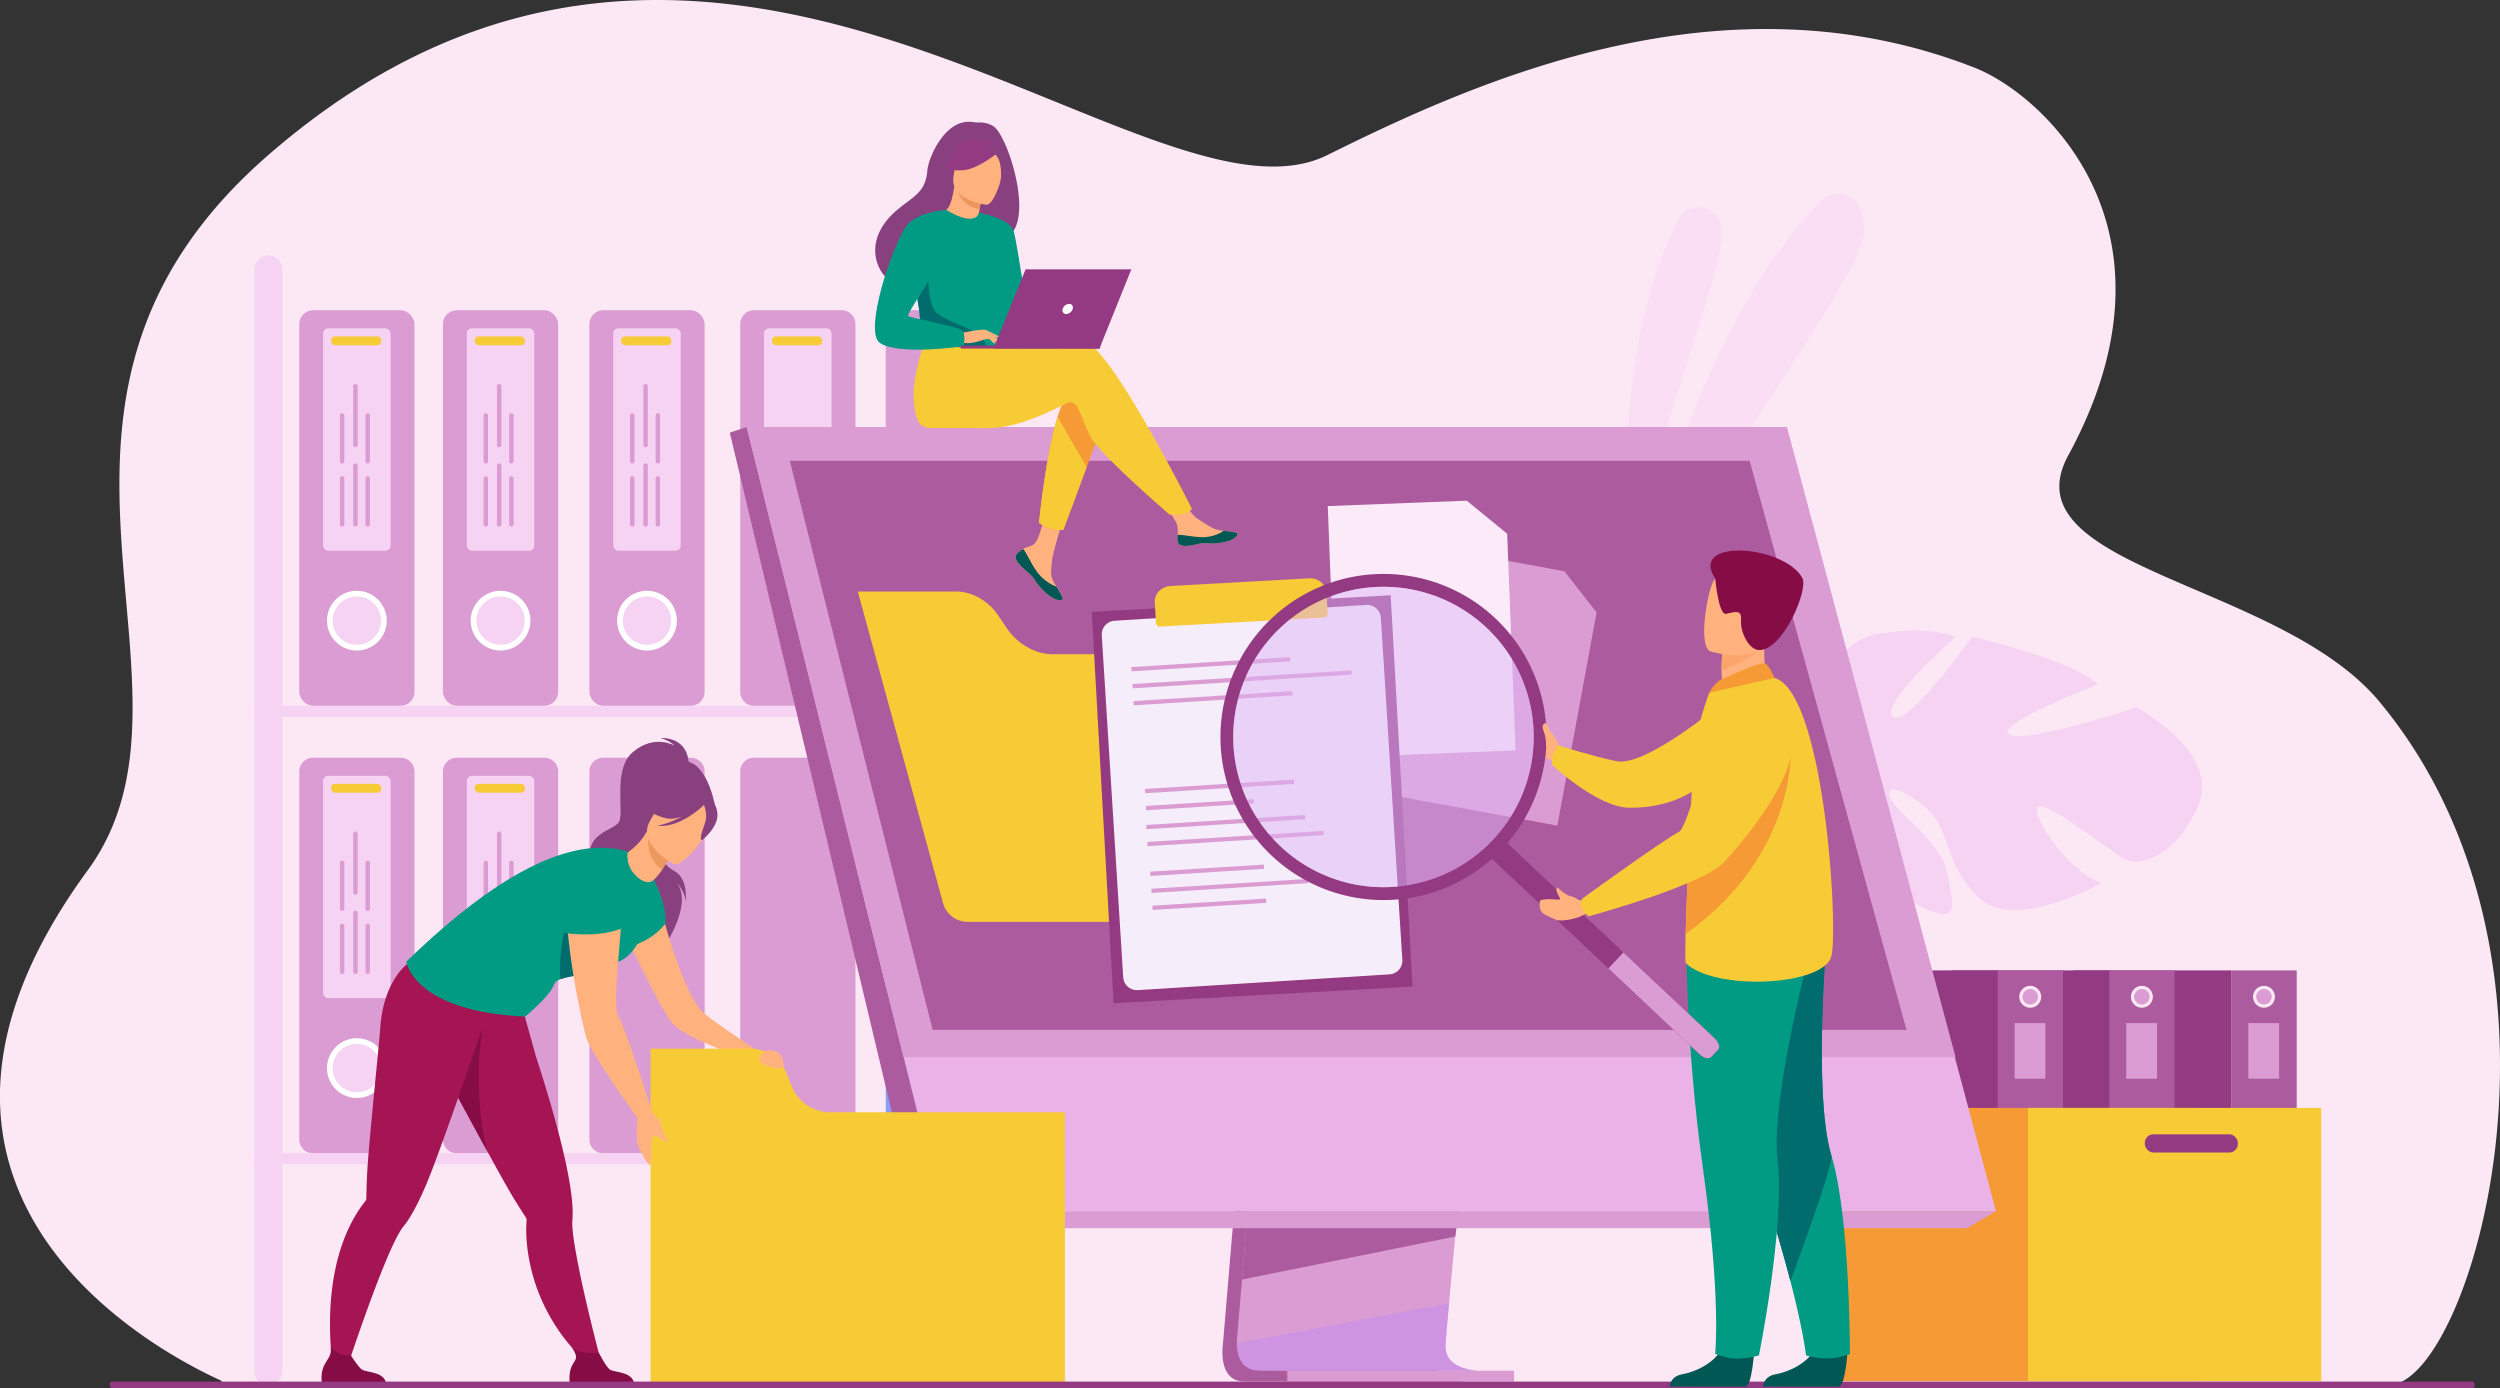 <svg xmlns="http://www.w3.org/2000/svg" viewBox="0 0 2470.11 1371.81"><rect x="0" y="0" width="2470.11" height="1371.81" fill="#333333" stroke="none"/><defs><style>.cls-1{fill:#fce8f5;}.cls-2{opacity:0.5;}.cls-3{fill:#f6d3f3;}.cls-4{fill:#da9cd2;}.cls-5{fill:#fff;}.cls-6{fill:#f7cb36;}.cls-7{fill:#505aba;}.cls-8{fill:#8c9df4;}.cls-9{fill:#ac5b9e;}.cls-10{fill:#933a82;}.cls-11{fill:#f59a34;}.cls-12{fill:#eab2e6;}.cls-13{fill:#c18cf2;}.cls-14{fill:#88407f;}.cls-15{fill:#ffb27d;}.cls-16{fill:#a51453;}.cls-17{fill:#850c45;}.cls-18{fill:#009b82;}.cls-19{fill:#006c6d;}.cls-20{fill:#ed985f;}.cls-21{fill:#005754;}.cls-22{fill:#ed975d;}.cls-23{fill:#fbebf9;}.cls-24{fill:#f5edf9;}.cls-25{fill:#fca56b;}.cls-26{fill:#dfb5f7;}</style></defs><g id="Layer_2" data-name="Layer 2"><g id="Layer_1-2" data-name="Layer 1"><path class="cls-1" d="M2360.24,1368.44c-133.63,0-2139.89.48-2141-3L219,1365a2.37,2.37,0,0,1-.19-.64c-.75-1.75-386.33-157.06-132.16-504.46,133.2-182.07-104.6-460.82,178.53-706.78,443.67-385.44,867.07,89.31,1046.54,0C1462.61,78,1705-29.54,1951.1,66.93c67.61,26.5,214,159.45,92.44,383-60.75,111.72,208.83,124.69,307.45,243.4C2565.74,951.86,2440.16,1368.44,2360.24,1368.44Z"/><g class="cls-2"><path class="cls-3" d="M1611.53,565.09S1585.76,361,1657.82,217.42c9.57-19.08,37.9-15.52,42.63,5.31.08.34.15.69.23,1.05C1708.18,259.46,1631.67,436.93,1611.53,565.09Z"/></g><g class="cls-2"><path class="cls-3" d="M1613.33,624.9S1652.75,352,1798.27,199.31c8.87-9.31,23.75-10.44,33.38-1.92,6.27,5.55,10.95,15.5,9.86,33.12C1838.6,277.51,1682.41,472.24,1613.33,624.9Z"/></g><rect class="cls-4" x="295.68" y="306.51" width="113.85" height="390.87" rx="13.76" transform="translate(705.2 1003.89) rotate(180)"/><path class="cls-3" d="M379.28,613.08a26.68,26.68,0,1,0-26.68,26.68A26.67,26.67,0,0,0,379.28,613.08Z"/><path class="cls-5" d="M352.6,642.74a29.51,29.51,0,1,1,29.51-29.51A29.55,29.55,0,0,1,352.6,642.74Zm0-53.36a23.86,23.86,0,1,0,23.86,23.85A23.88,23.88,0,0,0,352.6,589.38Z"/><rect class="cls-3" x="319.25" y="324.4" width="66.67" height="219.71" rx="5.08" transform="translate(705.17 868.51) rotate(180)"/><rect class="cls-6" x="327.06" y="332.35" width="49.69" height="8.81" rx="4.05" transform="translate(703.81 673.51) rotate(180)"/><path class="cls-4" d="M361.1,472.76v45.29a2.21,2.21,0,0,0,2.2,2.2h0a2.21,2.21,0,0,0,2.21-2.2V472.76a2.21,2.21,0,0,0-2.21-2.2h0A2.21,2.21,0,0,0,361.1,472.76Z"/><path class="cls-4" d="M361.1,410.46v45.28a2.21,2.21,0,0,0,2.2,2.21h0a2.21,2.21,0,0,0,2.21-2.21V410.46a2.2,2.2,0,0,0-2.21-2.2h0A2.2,2.2,0,0,0,361.1,410.46Z"/><path class="cls-4" d="M335.84,472.76v45.29a2.2,2.2,0,0,0,2.2,2.2h0a2.2,2.2,0,0,0,2.2-2.2V472.76a2.2,2.2,0,0,0-2.2-2.2h0A2.2,2.2,0,0,0,335.84,472.76Z"/><path class="cls-4" d="M335.84,410.46v45.28A2.2,2.2,0,0,0,338,458h0a2.2,2.2,0,0,0,2.2-2.21V410.46a2.19,2.19,0,0,0-2.2-2.2h0A2.19,2.19,0,0,0,335.84,410.46Z"/><path class="cls-4" d="M349,460v58.07a2.2,2.2,0,0,0,2.21,2.2h0a2.2,2.2,0,0,0,2.2-2.2V460a2.21,2.21,0,0,0-2.2-2.2h0A2.21,2.21,0,0,0,349,460Z"/><path class="cls-4" d="M349,381.65v58.07a2.2,2.2,0,0,0,2.21,2.2h0a2.2,2.2,0,0,0,2.2-2.2V381.65a2.21,2.21,0,0,0-2.2-2.2h0A2.21,2.21,0,0,0,349,381.65Z"/><rect class="cls-4" x="437.66" y="306.51" width="113.85" height="390.87" rx="13.76" transform="translate(989.16 1003.89) rotate(180)"/><path class="cls-3" d="M521.26,613.08a26.68,26.68,0,1,0-26.68,26.68A26.67,26.67,0,0,0,521.26,613.08Z"/><path class="cls-5" d="M494.58,642.74a29.51,29.51,0,1,1,29.51-29.51A29.55,29.55,0,0,1,494.58,642.74Zm0-53.36a23.86,23.86,0,1,0,23.86,23.85A23.88,23.88,0,0,0,494.58,589.38Z"/><rect class="cls-3" x="461.23" y="324.4" width="66.67" height="219.71" rx="5.08" transform="translate(989.13 868.51) rotate(180)"/><rect class="cls-6" x="469.04" y="332.35" width="49.69" height="8.81" rx="4.05" transform="translate(987.77 673.51) rotate(180)"/><path class="cls-4" d="M503.08,472.76v45.29a2.21,2.21,0,0,0,2.21,2.2h0a2.21,2.21,0,0,0,2.2-2.2V472.76a2.21,2.21,0,0,0-2.2-2.2h0A2.21,2.21,0,0,0,503.08,472.76Z"/><path class="cls-4" d="M503.08,410.46v45.28a2.21,2.21,0,0,0,2.21,2.21h0a2.21,2.21,0,0,0,2.2-2.21V410.46a2.2,2.2,0,0,0-2.2-2.2h0A2.2,2.2,0,0,0,503.08,410.46Z"/><path class="cls-4" d="M477.82,472.76v45.29a2.2,2.2,0,0,0,2.2,2.2h0a2.2,2.2,0,0,0,2.2-2.2V472.76a2.2,2.2,0,0,0-2.2-2.2h0A2.2,2.2,0,0,0,477.82,472.76Z"/><path class="cls-4" d="M477.82,410.46v45.28A2.2,2.2,0,0,0,480,458h0a2.2,2.2,0,0,0,2.2-2.21V410.46a2.19,2.19,0,0,0-2.2-2.2h0A2.19,2.19,0,0,0,477.82,410.46Z"/><path class="cls-4" d="M491,460v58.07a2.2,2.2,0,0,0,2.21,2.2h0a2.2,2.2,0,0,0,2.2-2.2V460a2.21,2.21,0,0,0-2.2-2.2h0A2.21,2.21,0,0,0,491,460Z"/><path class="cls-4" d="M491,381.65v58.07a2.2,2.2,0,0,0,2.21,2.2h0a2.2,2.2,0,0,0,2.2-2.2V381.65a2.21,2.21,0,0,0-2.2-2.2h0A2.21,2.21,0,0,0,491,381.65Z"/><rect class="cls-4" x="582.35" y="306.51" width="113.85" height="390.87" rx="13.76" transform="translate(1278.54 1003.89) rotate(180)"/><path class="cls-3" d="M666,613.08a26.69,26.69,0,1,0-26.69,26.68A26.68,26.68,0,0,0,666,613.08Z"/><path class="cls-5" d="M639.27,642.74a29.51,29.51,0,1,1,29.51-29.51A29.55,29.55,0,0,1,639.27,642.74Zm0-53.36a23.86,23.86,0,1,0,23.86,23.85A23.89,23.89,0,0,0,639.27,589.38Z"/><rect class="cls-3" x="605.92" y="324.4" width="66.67" height="219.71" rx="5.08" transform="translate(1278.51 868.51) rotate(180)"/><rect class="cls-6" x="613.74" y="332.35" width="49.69" height="8.81" rx="4.05" transform="translate(1277.16 673.51) rotate(180)"/><path class="cls-4" d="M647.78,472.76v45.29a2.2,2.2,0,0,0,2.2,2.2h0a2.21,2.21,0,0,0,2.2-2.2V472.76a2.21,2.21,0,0,0-2.2-2.2h0A2.2,2.2,0,0,0,647.78,472.76Z"/><path class="cls-4" d="M647.78,410.46v45.28A2.2,2.2,0,0,0,650,458h0a2.21,2.21,0,0,0,2.2-2.21V410.46a2.2,2.2,0,0,0-2.2-2.2h0A2.19,2.19,0,0,0,647.78,410.46Z"/><path class="cls-4" d="M622.51,472.76v45.29a2.21,2.21,0,0,0,2.2,2.2h0a2.21,2.21,0,0,0,2.21-2.2V472.76a2.21,2.21,0,0,0-2.21-2.2h0A2.21,2.21,0,0,0,622.51,472.76Z"/><path class="cls-4" d="M622.51,410.46v45.28a2.21,2.21,0,0,0,2.2,2.21h0a2.21,2.21,0,0,0,2.21-2.21V410.46a2.2,2.2,0,0,0-2.21-2.2h0A2.2,2.2,0,0,0,622.51,410.46Z"/><path class="cls-4" d="M635.66,460v58.07a2.19,2.19,0,0,0,2.2,2.2h0a2.19,2.19,0,0,0,2.2-2.2V460a2.2,2.2,0,0,0-2.2-2.2h0A2.2,2.2,0,0,0,635.66,460Z"/><path class="cls-4" d="M635.66,381.65v58.07a2.19,2.19,0,0,0,2.2,2.2h0a2.19,2.19,0,0,0,2.2-2.2V381.65a2.2,2.2,0,0,0-2.2-2.2h0A2.2,2.2,0,0,0,635.66,381.65Z"/><path class="cls-4" d="M745.11,306.51h86.34a13.75,13.75,0,0,1,13.75,13.75V683.63a13.76,13.76,0,0,1-13.76,13.76H745.11a13.76,13.76,0,0,1-13.76-13.76V320.27A13.76,13.76,0,0,1,745.11,306.51Z" transform="translate(1576.56 1003.89) rotate(180)"/><rect class="cls-3" x="754.93" y="324.4" width="66.67" height="219.71" rx="5.08" transform="translate(1576.53 868.51) rotate(180)"/><rect class="cls-6" x="762.74" y="332.35" width="49.69" height="8.81" rx="4.05" transform="translate(1575.18 673.51) rotate(180)"/><rect class="cls-4" x="875.16" y="306.51" width="113.85" height="390.87" rx="13.76" transform="translate(1864.16 1003.89) rotate(180)"/><rect class="cls-4" x="898.73" y="324.4" width="66.67" height="219.71" rx="5.08" transform="translate(1864.13 868.51) rotate(180)"/><rect class="cls-4" x="906.54" y="332.35" width="49.69" height="8.81" rx="4.05" transform="translate(1862.78 673.51) rotate(180)"/><path class="cls-4" d="M309.43,748.62h86.33a13.76,13.76,0,0,1,13.76,13.76v363.36a13.75,13.75,0,0,1-13.75,13.75H309.43a13.76,13.76,0,0,1-13.76-13.76V762.38A13.76,13.76,0,0,1,309.43,748.62Z" transform="translate(705.2 1888.11) rotate(180)"/><circle class="cls-3" cx="352.6" cy="1055.19" r="26.68"/><path class="cls-5" d="M352.6,1084.85a29.51,29.51,0,1,1,29.51-29.51A29.55,29.55,0,0,1,352.6,1084.85Zm0-53.37a23.86,23.86,0,1,0,23.86,23.86A23.89,23.89,0,0,0,352.6,1031.48Z"/><rect class="cls-3" x="319.25" y="766.51" width="66.67" height="219.71" rx="5.08" transform="translate(705.17 1752.72) rotate(180)"/><rect class="cls-6" x="327.06" y="774.46" width="49.69" height="8.81" rx="4.05" transform="translate(703.81 1557.72) rotate(180)"/><path class="cls-4" d="M361.1,914.87v45.28a2.21,2.21,0,0,0,2.2,2.21h0a2.21,2.21,0,0,0,2.21-2.21V914.87a2.2,2.2,0,0,0-2.21-2.2h0A2.2,2.2,0,0,0,361.1,914.87Z"/><path class="cls-4" d="M361.1,852.57v45.28a2.2,2.2,0,0,0,2.2,2.2h0a2.2,2.2,0,0,0,2.21-2.2V852.57a2.21,2.21,0,0,0-2.21-2.21h0A2.21,2.21,0,0,0,361.1,852.57Z"/><path class="cls-4" d="M335.84,914.87v45.28a2.2,2.2,0,0,0,2.2,2.21h0a2.2,2.2,0,0,0,2.2-2.21V914.87a2.19,2.19,0,0,0-2.2-2.2h0A2.19,2.19,0,0,0,335.84,914.87Z"/><path class="cls-4" d="M335.84,852.57v45.28a2.19,2.19,0,0,0,2.2,2.2h0a2.19,2.19,0,0,0,2.2-2.2V852.57a2.2,2.2,0,0,0-2.2-2.21h0A2.2,2.2,0,0,0,335.84,852.57Z"/><path class="cls-4" d="M349,902.09v58.06a2.21,2.21,0,0,0,2.21,2.21h0a2.21,2.21,0,0,0,2.2-2.21V902.09a2.2,2.2,0,0,0-2.2-2.2h0A2.2,2.2,0,0,0,349,902.09Z"/><path class="cls-4" d="M349,823.76v58.07a2.21,2.21,0,0,0,2.21,2.2h0a2.21,2.21,0,0,0,2.2-2.2V823.76a2.2,2.2,0,0,0-2.2-2.2h0A2.2,2.2,0,0,0,349,823.76Z"/><path class="cls-4" d="M451.41,748.62h86.34a13.76,13.76,0,0,1,13.76,13.76v363.36a13.75,13.75,0,0,1-13.75,13.75H451.41a13.76,13.76,0,0,1-13.76-13.76V762.38A13.76,13.76,0,0,1,451.41,748.62Z" transform="translate(989.16 1888.11) rotate(180)"/><path class="cls-7" d="M521.26,1055.19a26.68,26.68,0,1,0-26.68,26.68A26.68,26.68,0,0,0,521.26,1055.19Z"/><path class="cls-5" d="M494.58,1084.85a29.51,29.51,0,1,1,29.51-29.51A29.55,29.55,0,0,1,494.58,1084.85Zm0-53.37a23.86,23.86,0,1,0,23.86,23.86A23.89,23.89,0,0,0,494.58,1031.48Z"/><rect class="cls-3" x="461.23" y="766.51" width="66.67" height="219.71" rx="5.08" transform="translate(989.13 1752.72) rotate(180)"/><rect class="cls-6" x="469.04" y="774.46" width="49.69" height="8.81" rx="4.05" transform="translate(987.77 1557.72) rotate(180)"/><path class="cls-4" d="M503.08,914.87v45.28a2.21,2.21,0,0,0,2.21,2.21h0a2.21,2.21,0,0,0,2.2-2.21V914.87a2.2,2.2,0,0,0-2.2-2.2h0A2.2,2.2,0,0,0,503.08,914.87Z"/><path class="cls-4" d="M503.08,852.57v45.28a2.2,2.2,0,0,0,2.21,2.2h0a2.2,2.2,0,0,0,2.2-2.2V852.57a2.21,2.21,0,0,0-2.2-2.21h0A2.21,2.21,0,0,0,503.08,852.57Z"/><path class="cls-4" d="M477.82,914.87v45.28a2.2,2.2,0,0,0,2.2,2.21h0a2.2,2.2,0,0,0,2.2-2.21V914.87a2.19,2.19,0,0,0-2.2-2.2h0A2.19,2.19,0,0,0,477.82,914.87Z"/><path class="cls-4" d="M477.82,852.57v45.28a2.19,2.19,0,0,0,2.2,2.2h0a2.19,2.19,0,0,0,2.2-2.2V852.57a2.2,2.2,0,0,0-2.2-2.21h0A2.2,2.2,0,0,0,477.82,852.57Z"/><path class="cls-4" d="M491,902.09v58.06a2.21,2.21,0,0,0,2.21,2.21h0a2.21,2.21,0,0,0,2.2-2.21V902.09a2.2,2.2,0,0,0-2.2-2.2h0A2.2,2.2,0,0,0,491,902.09Z"/><path class="cls-4" d="M491,823.76v58.07a2.21,2.21,0,0,0,2.21,2.2h0a2.21,2.21,0,0,0,2.2-2.2V823.76a2.2,2.2,0,0,0-2.2-2.2h0A2.2,2.2,0,0,0,491,823.76Z"/><path class="cls-4" d="M596.1,748.62h86.34a13.76,13.76,0,0,1,13.76,13.76v363.36a13.75,13.75,0,0,1-13.75,13.75H596.1a13.76,13.76,0,0,1-13.76-13.76V762.38A13.76,13.76,0,0,1,596.1,748.62Z" transform="translate(1278.54 1888.11) rotate(180)"/><path class="cls-4" d="M745.11,748.62h86.34a13.75,13.75,0,0,1,13.75,13.75v363.36a13.75,13.75,0,0,1-13.75,13.75H745.11a13.76,13.76,0,0,1-13.76-13.76V762.38a13.76,13.76,0,0,1,13.76-13.76Z" transform="translate(1576.56 1888.11) rotate(180)"/><path class="cls-8" d="M888.91,748.62h86.33A13.76,13.76,0,0,1,989,762.38v363.36a13.75,13.75,0,0,1-13.75,13.75H888.91a13.76,13.76,0,0,1-13.76-13.76V762.38A13.76,13.76,0,0,1,888.91,748.62Z" transform="translate(1864.16 1888.11) rotate(180)"/><path class="cls-3" d="M265.22,1368.46h0a13.69,13.69,0,0,1-13.69-13.69V266.06a13.69,13.69,0,0,1,13.69-13.69h0a13.69,13.69,0,0,1,13.69,13.69V1354.77A13.69,13.69,0,0,1,265.22,1368.46Z"/><rect class="cls-3" x="251.53" y="697.43" width="790.84" height="10.99" transform="translate(1293.91 1405.86) rotate(180)"/><rect class="cls-3" x="251.53" y="1139.31" width="839.94" height="10.99" transform="translate(1343.01 2289.62) rotate(180)"/><path class="cls-3" d="M1932.23,629.48S1857,694.75,1870.05,708s78.54-78.76,78.54-78.76,98.45,22.16,124.28,47c0,0-103.54,39.88-87.67,49.51s125.53-26.87,125.53-26.87,83.82,44.36,61.25,97-58.68,59.26-71.65,53.39-81.75-61.8-87.09-51.35S2043.39,860,2076,872.56c0,0-85.34,48.42-120.38,14.8s-28.19-66.39-50.22-86.77-44.19-27.65-37.46-12,49.8,42.8,56,73.92,13.67,53.2-27.24,32.54-100.51-75.19-91.7-112.27c.39-1.61.75-3.16,1.1-4.63a18.08,18.08,0,0,0-1.1,4.63c-9.49-1.35-33.53,9-51.26,17.5-2.83,1.6-6.94,3.66-12.71,6.29h0c-2.51,1.28-4.54,2.34-6,3.08-37,21.21-72.87,80-72.87,80l-9.12-3.93c26.12-67.22,90.5-88.45,90.5-88.45,46.82-20.19,70.22-51.59,70.22-51.59s-37.66-91.5,34.66-117.92C1848.45,627.74,1898.73,616.17,1932.23,629.48Z"/><rect class="cls-9" x="2204.58" y="958.81" width="64.67" height="208.62" transform="translate(4473.83 2126.23) rotate(180)"/><rect class="cls-10" x="2048.63" y="958.81" width="155.95" height="208.62" transform="translate(4253.21 2126.23) rotate(180)"/><path class="cls-1" d="M2247.71,984.86a10.8,10.8,0,1,0-10.8,10.8A10.79,10.79,0,0,0,2247.71,984.86Z"/><path class="cls-4" d="M2244.55,984.86a7.64,7.64,0,1,0-7.64,7.63A7.64,7.64,0,0,0,2244.55,984.86Z"/><rect class="cls-4" x="2221.47" y="1010.87" width="30.42" height="54.95" transform="translate(4473.36 2076.68) rotate(180)"/><rect class="cls-9" x="2083.94" y="958.81" width="64.67" height="208.62" transform="translate(4232.55 2126.23) rotate(180)"/><rect class="cls-10" x="1927.99" y="958.81" width="155.95" height="208.62" transform="translate(4011.94 2126.23) rotate(180)"/><path class="cls-1" d="M2127.07,984.86a10.8,10.8,0,1,0-10.79,10.8A10.79,10.79,0,0,0,2127.07,984.86Z"/><path class="cls-4" d="M2123.91,984.86a7.63,7.63,0,1,0-7.63,7.63A7.64,7.64,0,0,0,2123.91,984.86Z"/><rect class="cls-4" x="2100.83" y="1010.87" width="30.42" height="54.95" transform="translate(4232.08 2076.68) rotate(180)"/><rect class="cls-9" x="1973.64" y="958.81" width="64.67" height="208.62" transform="translate(4011.94 2126.23) rotate(180)"/><rect class="cls-10" x="1817.69" y="958.81" width="155.95" height="208.62" transform="translate(3791.32 2126.23) rotate(180)"/><path class="cls-1" d="M2016.76,984.86a10.8,10.8,0,1,0-10.79,10.8A10.79,10.79,0,0,0,2016.76,984.86Z"/><path class="cls-4" d="M2013.6,984.86a7.63,7.63,0,1,0-7.63,7.63A7.64,7.64,0,0,0,2013.6,984.86Z"/><rect class="cls-4" x="1990.52" y="1010.87" width="30.42" height="54.95" transform="translate(4011.46 2076.68) rotate(180)"/><rect class="cls-11" x="1807.97" y="1094.66" width="365.37" height="269.95" transform="translate(3981.31 2459.27) rotate(180)"/><rect class="cls-6" x="2003.77" y="1094.66" width="289.69" height="269.95" transform="translate(4297.22 2459.27) rotate(180)"/><rect class="cls-10" x="2119.16" y="1120.74" width="91.93" height="17.99" rx="8.45" transform="translate(4330.25 2259.48) rotate(180)"/><path class="cls-9" d="M1257.61,741.85l-49.41,587.5S1203,1365,1229.51,1365c43.56.1,216.79,0,216.79,0s-32.78-7.42-32.38-24.1c.47-19.66,57.75-604.63,57.75-604.63Z"/><path class="cls-4" d="M1462.61,1354.35c-8.57,0-176.28.31-218.69-.24-18.49-.23-21.73-16.43-21.88-26.92a52.24,52.24,0,0,1,.56-8.75l1.28-15.27,3.28-38.92,2.89-34.38,3.72-44.18,3.13-37.3L1272,730.94l214-5.56s-24.12,244.81-41.19,423c-1.9,19.86-3.71,38.89-5.39,56.67q-.81,8.51-1.57,16.62c-1.59,16.86-3,32.34-4.29,46-.66,7.21-1.28,13.9-1.83,20-2.18,24-3.45,39.38-3.47,42.3a24.66,24.66,0,0,0,.42,4.76C1432.25,1353.5,1459.39,1354.35,1462.61,1354.35Z"/><polygon class="cls-12" points="737.76 421.91 858.12 905.34 874.6 971.55 930.65 1196.72 1972.06 1196.72 1765.45 421.91 737.76 421.91"/><polygon class="cls-9" points="737.76 421.91 721.08 427.47 908.48 1213.54 930.65 1196.72 737.76 421.91"/><polygon class="cls-4" points="908.48 1213.54 1943.48 1213.54 1972.06 1196.72 930.65 1196.72 908.48 1213.54"/><rect class="cls-4" x="1271.94" y="1354.35" width="224.09" height="10.65" transform="translate(2767.97 2719.34) rotate(180)"/><polygon class="cls-9" points="1439.06 1213.54 1437.91 1221.68 1227.16 1264.25 1230.05 1229.87 1231.43 1213.54 1439.06 1213.54"/><g class="cls-2"><path class="cls-13" d="M1462.61,1354.35c-8.57,0-176.28.31-218.69-.24-18.49-.23-21.73-16.43-21.88-26.92l209.75-39.47c-2.18,24-3.45,39.38-3.47,42.3a24.66,24.66,0,0,0,.42,4.76C1432.25,1353.5,1459.39,1354.35,1462.61,1354.35Z"/></g><polygon class="cls-4" points="737.76 421.91 1765.45 421.91 1932.19 1044.61 892.78 1044.61 737.76 421.91"/><polygon class="cls-9" points="1883.72 1017.63 921.5 1017.63 887.11 880.65 873.81 827.65 868.38 806.04 833.04 665.27 831.21 657.94 812.53 583.53 804.17 550.24 797.04 521.84 791.22 498.67 780.33 455.27 1728.69 455.27 1740.66 498.67 1747.04 521.84 1754.87 550.24 1764.05 583.53 1824.52 802.87 1824.52 802.88 1829.63 821.46 1832.02 830.09 1873.77 981.51 1883.72 1017.63"/><path class="cls-14" d="M680.39,756.44s2.5-27.36-28.06-27.36c0,0,9.26,2.51,14,7.54,0,0-19.49-11.44-40.7,6.14s-8,61.68-14.48,70-31.57,10.05-28.5,37.12,79.72,61,74.8,83.38c0,0,30-44.15,8.56-64.3,0,0,10.47,9.86,11.53,21.58,0,0,2.85-22.89-11.72-30.21C653,853.9,642.43,830.21,643.54,826S680.39,756.44,680.39,756.44Z"/><path class="cls-15" d="M650.3,887.76s22.83,94.45,45.24,113.33c13.47,11.35,53.53,37.4,53.53,37.4l-16.66,6s-55.56-18.76-68-33.38-46.49-87.9-46.49-87.9Z"/><path class="cls-6" d="M782.12,1073l-5.36-13.29a37.7,37.7,0,0,0-35-23.57h-99v330.92h409.43V1099H820.58A41.47,41.47,0,0,1,782.12,1073Z"/><path class="cls-16" d="M435.72,1053.7c.2.36.42.73.63,1.1,5,8.69,16.46,30,29.08,53.25,6,11,12.23,22.55,18.16,33.37,10.22,18.67,19.51,35.31,24.94,44.09,5.51,8.94,9.57,15.22,11.22,17.73h0a4.19,4.19,0,0,1,.53,2.6,135.33,135.33,0,0,0,.37,23.41c7.61,75.76,58.69,116.35,58.69,116.35l15.19,2.25s-21.49-79.63-27.83-124.65c-1.06-7.63-1.53-13.81-1.16-17.85,1.12-11.72-1-28.94-4.9-48.71-7-35.13-19.88-78.25-31.06-112.77-.71-2.21-22.07-79.47-22.07-79.47-17.92,15.67-83.31,22.13-83.31,22.13S413.12,1013.5,435.72,1053.7Z"/><path class="cls-17" d="M626.42,1367.07H563s-1.52-9.66,1.79-17c3.17-7,7.69-7.25.58-18.28,4,4.15,17,5.86,26.14,4.63,1.12,1.82,7.24,14,11,16.73C606.67,1356.14,625.14,1355.08,626.42,1367.07Z"/><path class="cls-17" d="M435.72,1053.7c.2.36.42.73.63,1.1,5,8.69,32,58.59,44.64,81.88-14.63-60.18-4.45-120.36-4.45-120.36Z"/><path class="cls-14" d="M671.74,752.59c.42-1.67-36.2,16.55-38.06,18.61-17.18,19-12.28,43.91-2.45,44.15,6.3.15,5.08,10.63,5.08,10.63l70.21-29.7S698.07,747,671.74,752.59Z"/><path class="cls-18" d="M648.15,873.57s10.68,21.35,9.35,38.67c0,0-12.89,20.34-46.3,25.49C611.2,937.73,639.93,873.56,648.15,873.57Z"/><path class="cls-16" d="M485.14,991.26l.22-11.85c-23.63,3-81.45-28.23-81.45-28.23s-24.71,16.44-28.1,63.38c-1.65,22.91-12.09,119.8-13.25,148.73-.42,10.49-.56,18-.61,21v0a4.17,4.17,0,0,1-1,2.44,135.24,135.24,0,0,0-12.8,19.62c-36,67.06-17.19,158.19-17.19,158.19l8.37-2.13s30.47-94.47,50.39-135.33c3.38-6.93,6.45-12.32,9-15.44,7.49-9.1,15.39-24.54,23.18-43.13C436.63,1133.35,485.14,991.26,485.14,991.26Z"/><path class="cls-17" d="M381.37,1367.07H318s-1.52-9.66,1.79-17c3.17-7,8.14-10.23,7-18.74,4,4.15,10.59,8.8,19.76,7.56,1.12,1.82,7.25,11.57,11,14.26C361.62,1356.14,380.09,1355.08,381.37,1367.07Z"/><path class="cls-18" d="M606.92,951.34c-8.51,1.45,1.39,8.22-10.32,9.49-16.67,1.82-33.88,3.07-42.89,6.66-3.29,1.31-5.49,2.93-6.18,5-3.9,11.75-28.65,31.94-28.65,31.94-110.38-5-117.49-54.22-117.49-54.22C473,880.64,534,842.72,584.34,838c12.26-1.14,28.78.39,36.54,3.84,17.61,7.85,27.27,31.71,27.27,31.71S639.27,945.82,606.92,951.34Z"/><path class="cls-19" d="M596.6,960.83c-16.67,1.82-33.88,3.07-42.89,6.66C550,912.44,576,871,576,871S593,940,596.6,960.83Z"/><path class="cls-15" d="M611,861.72s-41.92-2.29-49.36,24,14,131.36,18.58,142.2c8.41,19.74,50.79,78.53,50.79,78.53l13.58-7s-27.28-86.06-33.37-94.57C601.64,991.49,623.53,873.16,611,861.72Z"/><path class="cls-15" d="M644.57,1099.43a62,62,0,0,1,6.33,6.49c2.82,3.45.34,4.69,8.43,20.29,0,0-.41,2.17-2.17,1.77s-7.87-6.44-11-6c0,0-2.24,1.85-2.49,8-.23,5.72-.25,18.37-1.24,20.75s-8.27-10-11.85-18.88c-3.14-7.82-.08-34.2-.08-34.2Z"/><path class="cls-18" d="M553.35,920.93c.11.62,39.67,7.28,64.41-5.28,0,0,20.67-64.75-8.87-61.65s-47,12.4-47.77,26.54S553.35,920.93,553.35,920.93Z"/><path class="cls-15" d="M619.93,846.4c.43,5.24,1.1,11.38,8,18.44,5.25,5.41,12.84,9.63,18.18,4.3a57.81,57.81,0,0,0,8.25-10c4.61-7.92,10.1-16,10.1-16l-23.73-20.79-1.41-1.24a60.56,60.56,0,0,1-17.68,20.06C620,842.39,619.77,844.39,619.93,846.4Z"/><path class="cls-20" d="M664.41,843.17s-5.48,8.07-10.09,16c-14.75-9.1-14.76-27.35-13.63-36.81Z"/><path class="cls-15" d="M665.07,853.58s-35.8-19.92-23.05-42,16.71-39.56,40.11-27.78,22.94,22.76,20.48,31.18S674.71,858.19,665.07,853.58Z"/><path class="cls-14" d="M708.66,802.05C707,792.24,702,791.3,698.55,792c-13.22-21.87-34.82-13.34-34.82-13.34a48.75,48.75,0,0,1-28.22,17s4.15,7.74,21.27,12.52c5.23,1.46,11.17.58,16.89-1.35a95.75,95.75,0,0,1-24.3,9.16c22.56,2.06,44-18.56,46.25-20.77,1,3.2,2.87,9.89,1.78,14.78-1.49,6.65-7.39,18.69-3.79,20.25C693.61,830.16,711.12,816.77,708.66,802.05Z"/><path class="cls-15" d="M755.62,1038.53s-10,7.5-2.46,12.39,21,6.23,21,3C774.37,1043.15,769,1035.47,755.62,1038.53Z"/><rect class="cls-10" x="108.46" y="1365.07" width="2336.66" height="6.73" rx="2.76"/><path class="cls-6" d="M994.87,620.82,986,607.71c-9.52-14.05-25.67-23.25-40.82-23.25H847.55l16.94,61.94,67.22,245.79a25.34,25.34,0,0,0,24.44,18.65h351.26a25.34,25.34,0,0,0,24.45-32L1268.3,646.4H1039.79C1023.11,646.4,1005.34,636.28,994.87,620.82Z"/><path class="cls-15" d="M1005,547.09a5.41,5.41,0,0,0-1,5.81s0,0,0,0c1.4,3.88,6,8.2,11.4,12.52q1,.82,1.83,1.53l.41.36.32.29c5,4.62,3.12,5.68,12.13,15.06,10.26,10.69,17.33,10.89,19.34,9.91,1.7-.83-1.75-6.49-5.58-12.87l-.56-.92-1.52-2.56c-4.49-7.67-3.33-11.27-2.26-22.67.86-9.27,14.44-51.79,14.44-51.79l-19.68-3.4s-5.94,33.86-12.47,39.07c-3.49,2.78-7.4,2.81-10.76,4.87-.24.14-.47.29-.7.44A25.76,25.76,0,0,0,1005,547.09Z"/><path class="cls-21" d="M1005,547.09a5.41,5.41,0,0,0-1,5.81s0,0,0,0c1.71,3.87,6.22,8.18,11.42,12.48.68.56,1.28,1.08,1.81,1.57l.41.36.32.29c5,4.62,3.12,5.68,12.13,15.06,10.26,10.69,17.33,10.89,19.34,9.91,1.7-.83-1.75-6.49-5.58-12.87a43.68,43.68,0,0,1-18.3-13.49c-6-7.61-10-17.3-14-23.25l-1.16-.22A25.76,25.76,0,0,0,1005,547.09Z"/><path class="cls-15" d="M1163.69,534.85c1.21,6.08,9.87,5.07,19.55,2.71s7.37.44,21.14-1.08,17.94-6.65,18.36-8.69c.38-1.82-6.42-2.46-13.72-3.31l-2.76-.33c-8.24-1-14.27-6.35-21.76-10.72-7.08-4.14-17.65-21-17.65-21L1148,493.93s9.91,15.05,13.74,21.59c2.25,3.85,2.13,8.94,1.85,12.87A24.11,24.11,0,0,0,1163.69,534.85Z"/><path class="cls-21" d="M1183.24,537.56c9.67-2.37,7.37.44,21.14-1.08s17.94-6.65,18.36-8.69c.38-1.82-6.42-2.46-13.72-3.31l-.07.14a38.78,38.78,0,0,1-19.72,6.13c-9.34.22-19.23-2.46-25.68-2.36a24.11,24.11,0,0,0,.14,6.46C1164.9,540.93,1173.56,539.92,1183.24,537.56Z"/><path class="cls-11" d="M1091.37,414.09l-17.67,47.49-23.07,62a37.42,37.42,0,0,1-12.24-1.12c-5.51-1.6-11.84-5.77-11.84-5.77s6.42-66.59,18.37-104.81c3.07-9.81,6.5-17.74,10.28-22.21C1073.72,367.82,1091.37,414.09,1091.37,414.09Z"/><path class="cls-6" d="M1073.45,338.65c-10-3.25-36.27-.06-64.7,5.07a19.3,19.3,0,0,1-19.92-9h0l-71.56-5.61s-23.63,52.36-10.72,85.73c1.9,4.91,6.07,8,12.51,8.08h0l57.07.08c35.59,0,75.33-24.44,80.47-25.47,8.41-1.68,11.77,15.15,20.18,32.82s79,78.26,79,78.26,10.86.11,15.35-1.57c4.82-1.81,6.59-4.16,6.59-4.16S1099.52,347.07,1073.45,338.65Z"/><path class="cls-14" d="M981.3,124.57A25.33,25.33,0,0,0,967.63,121a38.37,38.37,0,0,1-6.6-.4c-27.31-4-43.77,35.65-44.74,47.64-1.78,22-13.42,25.36-29.81,39.13-32.87,27.63-23.25,59.75-5.28,71.68,10.78,7.17,29.78,0,29.78,0,.27.19,52-28.88,77.47-42.9C1026.65,230.75,996.65,133.71,981.3,124.57Z"/><path class="cls-15" d="M967.09,224.22c.11.07-12.54,4.38-21,.64-8-3.52-14-16.62-13.86-16.63,3.62-.16,7.6-3.33,10.66-24.09l1.54.55L970.35,194s-1.88,8.31-3.1,16.23C966.23,216.91,965.67,223.28,967.09,224.22Z"/><path class="cls-22" d="M970.35,194s-1,4.48-2.55,12.87c-14.88-2.69-21.27-14.16-23.37-22.21Z"/><path class="cls-15" d="M974.21,202.28s-35.46-4.77-32.15-26.81S943,138,965.8,140.1s25.91,11.18,26.59,18.8S983.52,203,974.21,202.28Z"/><path class="cls-10" d="M991.1,146.82S968.4,166.38,953,168s-21.29-3.39-21.29-3.39a60.27,60.27,0,0,0,14.58-19.74,10.86,10.86,0,0,1,9-6.4C966.23,137.47,987.13,137,991.1,146.82Z"/><path class="cls-14" d="M976.91,145.07s7.6,7.34,10,12.79c2.3,5.25,3,17.82,1.15,22.82,0,0,11.84-23,5.15-34.19C986.1,134.64,976.91,145.07,976.91,145.07Z"/><path class="cls-18" d="M996.93,276.46c-1.1,71.79-.31,56.79-8.17,63.6-1.89,1.63-7.21,2.61-14.21,3.07-22,1.45-60.7-2.19-62.17-6.25-5.07-14.08-1.49-18.45-5.72-40-.44-2.29-1-4.77-1.62-7.48-3.53-14.8-7-19.83,5.57-43.61,11.37-21.53,23.18-39,24.25-38.37,30,17.8,32.39,2.84,32.39,2.84S997.47,241.45,996.93,276.46Z"/><path class="cls-6" d="M1073.7,461.58l-23.07,62a37.42,37.42,0,0,1-12.24-1.12c-5.51-1.6-11.84-5.77-11.84-5.77s6.42-66.59,18.37-104.81Z"/><path class="cls-18" d="M967.25,210.26s30.85,5.24,34.46,18.52,15.52,93.9,15.52,93.9-8.7,8.49-15.94,1.25-22.78-75.43-22.78-75.43Z"/><path class="cls-19" d="M974.55,343.13c-22,1.45-60.7-2.19-62.17-6.25-5.07-14.08-1.49-18.45-5.72-40L917.29,267s-1.77,33.29,8.05,42.05,40.19,16.91,45,24.23A26.74,26.74,0,0,1,974.55,343.13Z"/><path class="cls-15" d="M949.34,329.12s21.71-4.83,25.22-2.9,12.06,8.95,13.13,11.39-7.8-1.85-10.68-2.63c-1.87-.5-6.79,1.21-9.23,2-10.25,3.41-16.53,1.65-16.53,1.65Z"/><path class="cls-18" d="M934.84,207.4s-29.16,1.79-39.26,15.86c-14.21,19.81-42.43,104.26-26.28,115.53,18.19,12.69,82.79,3.35,82.79,3.35s2.16-10.05-.83-14.91-51.6-12.73-53.84-15,28.06-43.74,28.06-50.47S934.84,207.4,934.84,207.4Z"/><path class="cls-15" d="M975.61,332.27s4.54,5.87,6,6.57a4.4,4.4,0,0,0,2.45.52L981,333.84Z"/><path class="cls-15" d="M974.56,326.22l13.22,6.43a2.34,2.34,0,0,1-2.19.84,31.16,31.16,0,0,1-5.73-1.57Z"/><polygon class="cls-10" points="1087.51 341.36 949.33 341.31 949.33 344.36 1086.29 344.41 1087.51 341.36"/><polygon class="cls-10" points="981.64 344.38 1086.29 344.41 1117.79 266.14 1013.31 266.11 981.64 344.38"/><path class="cls-5" d="M1059.88,305.26c.79-2.75-.8-5-3.55-5a7.14,7.14,0,0,0-6.41,5c-.79,2.75.8,5,3.55,5A7.14,7.14,0,0,0,1059.88,305.26Z"/><polygon class="cls-4" points="1576.03 603.16 1547.09 566.19 1545.72 564.45 1544.09 564.14 1410.51 539.57 1365.56 783.9 1538.73 815.76 1577.18 606.75 1577.5 605.04 1576.03 603.16"/><polygon class="cls-23" points="1489.14 527.35 1489.21 529.09 1497.45 741.45 1321.5 748.28 1311.87 500.03 1447.59 494.77 1449.25 494.7 1450.96 496.11 1487.3 525.85 1489.14 527.35"/><path class="cls-10" d="M1373.4,588.16l-293.62,16.37a1.07,1.07,0,0,0-1,1.13l21.43,384.5a1.08,1.08,0,0,0,1.14,1l293.2-16.35a1.07,1.07,0,0,0,1-1.13l-21.46-384.92A.66.66,0,0,0,1373.4,588.16Z"/><path class="cls-24" d="M1372.86,962.69,1124.15,978.3a13.54,13.54,0,0,1-14.36-12.66l-21.2-337.95a13.54,13.54,0,0,1,12.66-14.36L1350,597.73a13.54,13.54,0,0,1,14.36,12.66l21.2,338A13.52,13.52,0,0,1,1372.86,962.69Z"/><path class="cls-4" d="M1274.71,653.47l-156.46,9.82a.15.15,0,0,1-.15-.14l-.25-3.91a.14.14,0,0,1,.14-.15l156.45-9.82a.16.16,0,0,1,.16.14l.24,3.91A.14.14,0,0,1,1274.71,653.47Z"/><path class="cls-4" d="M1276.82,687.06l-156.46,9.82a.16.16,0,0,1-.16-.14l-.24-3.91a.14.14,0,0,1,.13-.15l156.46-9.82a.15.15,0,0,1,.15.14l.25,3.91A.13.13,0,0,1,1276.82,687.06Z"/><path class="cls-4" d="M1335.54,666.51,1119.3,680.08a.13.13,0,0,1-.15-.13l-.25-3.91a.16.16,0,0,1,.14-.16l216.23-13.56a.15.15,0,0,1,.16.13l.24,3.91A.13.13,0,0,1,1335.54,666.51Z"/><path class="cls-4" d="M1239,793.85l-106.45,6.68a.12.12,0,0,1-.12-.11l-.25-4a.12.12,0,0,1,.11-.13l106.45-6.68a.13.13,0,0,1,.13.11l.25,4A.12.12,0,0,1,1239,793.85Z"/><path class="cls-4" d="M1278.64,774.5l-147.14,9.23a.12.12,0,0,1-.13-.11l-.25-4a.12.12,0,0,1,.12-.12l147.13-9.24a.12.12,0,0,1,.13.11l.25,4A.12.12,0,0,1,1278.64,774.5Z"/><path class="cls-4" d="M1289.48,809.45,1133,819.27a.14.14,0,0,1-.15-.13l-.25-3.91a.16.16,0,0,1,.14-.16l156.46-9.82a.15.15,0,0,1,.15.14l.25,3.91A.15.15,0,0,1,1289.48,809.45Z"/><path class="cls-4" d="M1308,825.15l-174,10.92a.14.14,0,0,1-.14-.12l-.24-3.94a.12.12,0,0,1,.12-.14l174-10.92a.13.13,0,0,1,.14.12l.25,3.94A.13.13,0,0,1,1308,825.15Z"/><path class="cls-4" d="M1248.83,858.47l-112,7a.13.13,0,0,1-.13-.11l-.25-4a.13.13,0,0,1,.12-.13l112-7a.14.14,0,0,1,.13.12l.25,4A.12.12,0,0,1,1248.83,858.47Z"/><path class="cls-4" d="M1250.94,892.07l-112,7a.11.11,0,0,1-.13-.11l-.25-4a.14.14,0,0,1,.12-.13l112-7a.12.12,0,0,1,.13.11l.24,4A.12.12,0,0,1,1250.94,892.07Z"/><path class="cls-4" d="M1292.68,872.59l-154.76,9.71a.12.12,0,0,1-.13-.12l-.25-3.95a.11.11,0,0,1,.11-.13l154.76-9.71a.11.11,0,0,1,.13.11l.25,4A.12.12,0,0,1,1292.68,872.59Z"/><path class="cls-6" d="M1293.41,571.41,1156.48,579c-9,.51-16,7.71-15.5,16.09l1.15,20.7a3.66,3.66,0,0,0,4,3.3l162.07-9a3.65,3.65,0,0,0,3.58-3.72l-1.15-20.69C1310.13,577.3,1302.43,570.91,1293.41,571.41Z"/><path class="cls-15" d="M1540.8,737.61s-2.84-6.41-4.69-9.44-9.71-11.91-11-9.9-6.71,15.55-3.86,19.34-.18,10.38,14,14.37Z"/><path class="cls-6" d="M1698.22,697.19s-72.51,60.53-100.79,54.93c-22.1-4.39-57.06-15.47-57.06-15.47s-9.22,8.77-6.62,19.29c0,0,44.54,41.9,76.26,42.17,49.6.43,73-24.57,73-24.57Z"/><path class="cls-21" d="M1825.4,1335.66s-2.11,34-8.68,34.44c-.87.07-33.32.07-33.32.07l-41.42-.24s.27-10,12.38-12.09,32.37-10.62,39.71-26.62C1801.78,1314.38,1825.4,1335.66,1825.4,1335.66Z"/><path class="cls-18" d="M1827.79,1338s-12.59,4.21-22.42,4.21a82.31,82.31,0,0,1-20.94-3s-2.37-22.92-15.41-73.44c-6.84-26.47-16.61-60.51-30.51-102.81-38.42-116.91-50.1-185.3-51.17-191.78,0-.34-.08-.51-.08-.51l.13-.05,118.12-51.87s-14.6,161.13,4,223a263.67,263.67,0,0,1,6.76,29.63C1828.06,1238.56,1827.79,1338,1827.79,1338Z"/><path class="cls-19" d="M1769,1265.8c-6.84-26.47-16.61-60.51-30.51-102.81-38.42-116.91-50.1-185.3-51.17-191.78,0-.19,0-.37.05-.56l118.12-51.87s-14.6,161.13,4,223C1812.14,1150.4,1769,1265.8,1769,1265.8Z"/><path class="cls-21" d="M1733.14,1335.66s-2.1,34-8.67,34.44c-.88.07-33.32.07-33.32.07l-41.42-.24s.27-10,12.37-12.09,32.38-10.62,39.71-26.62C1709.53,1314.38,1733.14,1335.66,1733.14,1335.66Z"/><path class="cls-18" d="M1666.17,922.58s-1.53,104.41,16.53,232.61,11.94,182.61,11.94,182.61,12.42,4,17.42,4.43c12.77,1,25.85-3,25.85-3s25.86-128.25,18.44-192.41,35.41-220.18,35.41-220.18Z"/><path class="cls-15" d="M1749.93,678.25l-23.06,15.12-21-5.94c-3.84-5.48-4.86-16-4.91-25.18a156.19,156.19,0,0,1,.82-16.77l31.11-13.73,11.61-5.12c0,.19-.91,9.53-1,10.9C1741.3,661.77,1749.93,678.25,1749.93,678.25Z"/><path class="cls-6" d="M1665.64,951.61c28.7,27.71,137.32,23,144-7.48s-7.3-259.89-56.32-274.3c-10.18-3-64.56,14.59-64.56,14.59a344.36,344.36,0,0,0-14.14,50.75c-1.08,5.53-4.25,64.14-6.62,119-1.11,25.64-2,50.47-2.53,68.64C1665.05,939.82,1665,951,1665.64,951.61Z"/><path class="cls-25" d="M1741.14,638c-6.31,10.67-28.45,20-40.18,24.29a156.19,156.19,0,0,1,.82-16.77l31.11-13.73C1739.77,631.66,1744,633.19,1741.14,638Z"/><path class="cls-15" d="M1690.05,643.59s50.12,15.63,59.38-15.73,22-50.47-9.65-61.78-41.39-1.18-47,8.53S1677.25,638.71,1690.05,643.59Z"/><path class="cls-17" d="M1694.72,571.59s3.2,36.5,10.74,34.91,15.86-5,14.76,6,7.33,29.86,18.22,29.82c23.34-.1,48.7-60,42.31-71.35C1762.32,538.22,1668.07,531.61,1694.72,571.59Z"/><path class="cls-11" d="M1702.09,670.62c.65-.27,37.32-16.72,41.6-15.3s9.64,14.51,9.64,14.51l-64.57,14.6S1693.85,674.09,1702.09,670.62Z"/><path class="cls-10" d="M1473.82,848.25l205.54,193.52c4,3.79,9.11,5,11.29,2.68l6.94-7.37c2.18-2.31.66-7.31-3.36-11.11L1488.69,832.46c-4-3.8-9.11-5-11.29-2.69l-6.94,7.37C1468.28,839.46,1469.79,844.46,1473.82,848.25Z"/><path class="cls-4" d="M1589.16,956.85l90.2,84.92c4,3.79,9.11,5,11.29,2.68l6.94-7.37c2.18-2.31.66-7.31-3.36-11.11L1604,941.06Z"/><path class="cls-10" d="M1484.28,617.78a161.09,161.09,0,0,0-227.71-6.93c-.85.8-1.7,1.61-2.53,2.44a161.1,161.1,0,1,0,230.24,4.49Zm-15.65,218.47A148.39,148.39,0,1,1,1475,626.5,148.22,148.22,0,0,1,1468.63,836.25Z"/><g class="cls-2"><path class="cls-26" d="M1258.88,829.84a148.4,148.4,0,1,0,6.4-209.73A147.74,147.74,0,0,0,1258.88,829.84Z"/></g><path class="cls-11" d="M1665.48,922.79c113.26-80.7,103.84-188.39,103.84-188.39-41.39,23.35-82.47,75-101.31,119.75C1666.9,879.79,1666,904.62,1665.48,922.79Z"/><path class="cls-15" d="M1553.71,886c-8-1.84-13.35-7.88-14.47-8.94,0,0-3.4.24.56,7.5.33.61,1.07,2.17,1.62,3.27a.71.71,0,0,1-.59,1c-4.61.35-9.24-1.47-18.12.38-1.22.25-1.58,3.19-1.53,4.44.08,2.11-.08,4.49,2.38,7.73,1.43,1.89,5.43,3.92,14.31,7.5,3.39,1.36,13.07.33,22.15-2.79l7.25-3.35L1565,889.32l-1.82.38C1560.3,890.31,1556.72,886.78,1553.71,886Z"/><path class="cls-6" d="M1734.17,684.43s101.76,19.37-29.94,166.73c-21.06,23.57-134.86,54.26-134.86,54.26s-11.54-9.82-5.72-17.77c0,0,78.35-56.9,95.59-65.95,7.76-4.07,30.1-90.81,42.74-111.7S1734.17,684.43,1734.17,684.43Z"/><path class="cls-15" d="M1538,739.39s-3.32-6.36-4-9.71-4.84-13.15-6.57-14.87c-.69-.69-3,.2-3.24,3.17-.12,1.29.52,3.64,1.63,6.44,1.82,4.55,1.52,10.73,2.16,12.79C1529.62,742.33,1538,739.39,1538,739.39Z"/></g></g></svg>